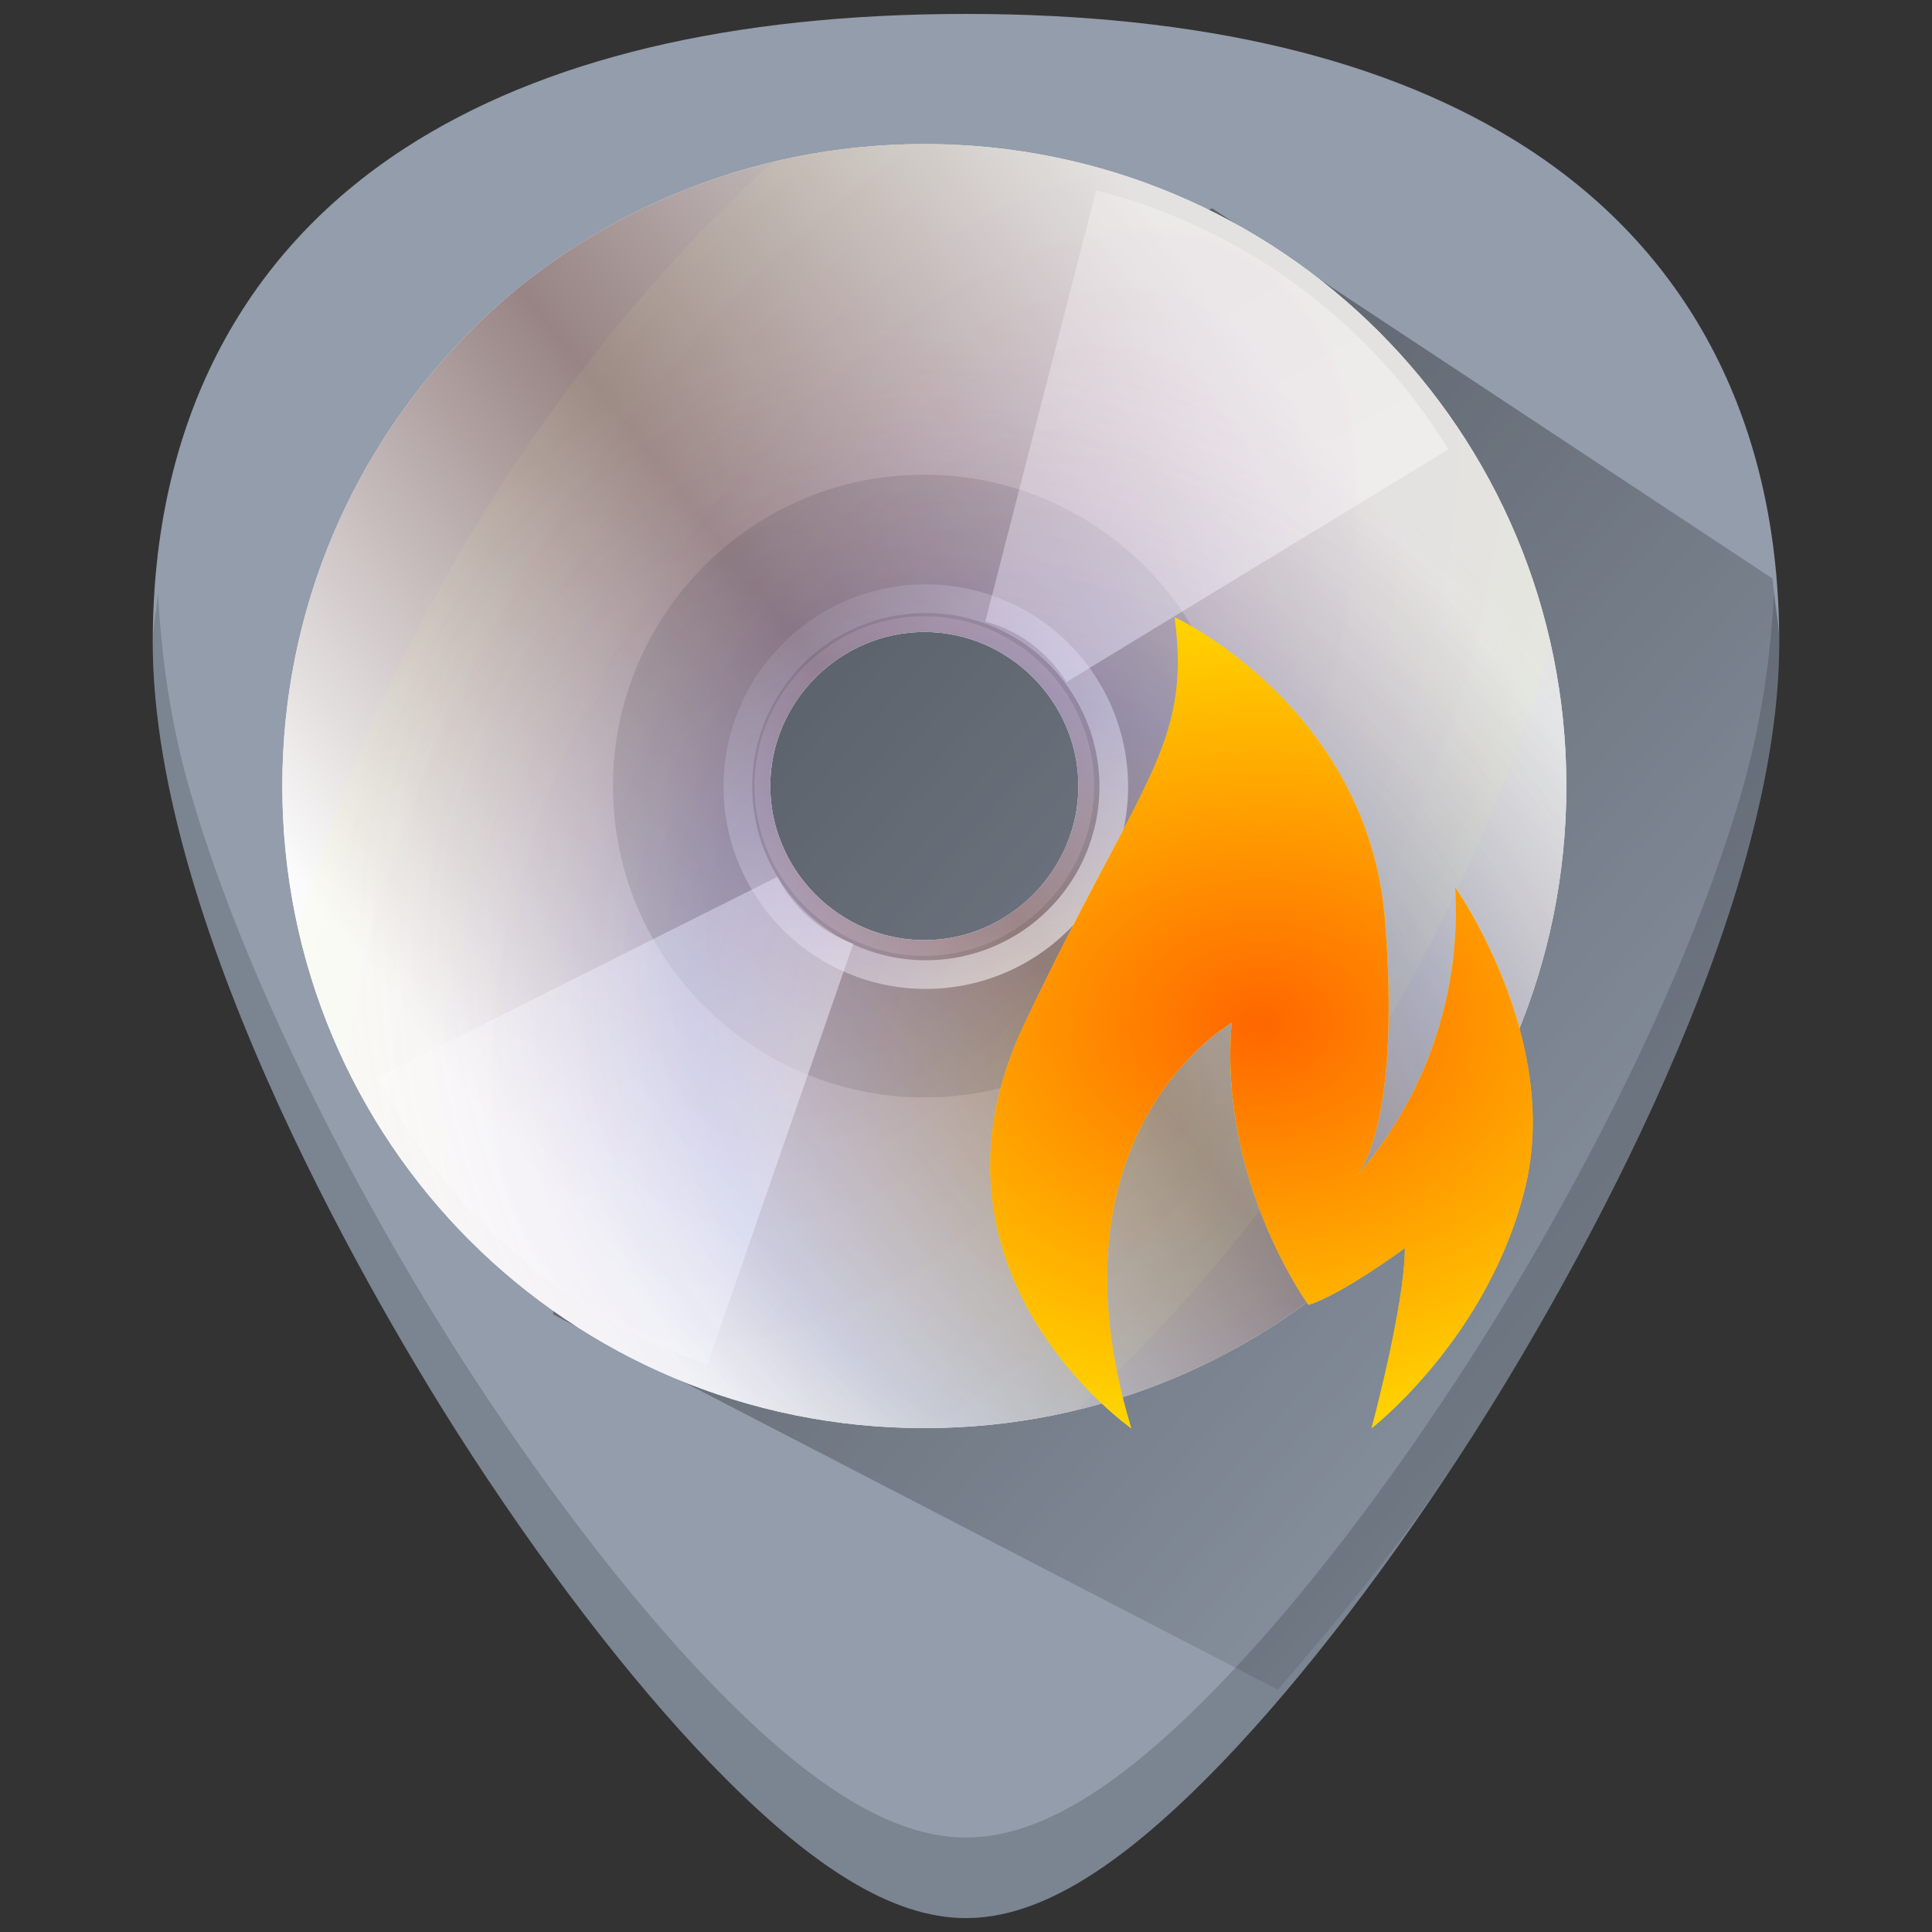 <?xml version="1.0" encoding="UTF-8" standalone="no"?>
<!-- Generator: Adobe Illustrator 19.0.0, SVG Export Plug-In . SVG Version: 6.00 Build 0)  -->

<svg
   xmlns:dc="http://purl.org/dc/elements/1.1/"
   xmlns:cc="http://creativecommons.org/ns#"
   xmlns:rdf="http://www.w3.org/1999/02/22-rdf-syntax-ns#"
   xmlns:svg="http://www.w3.org/2000/svg"
   xmlns="http://www.w3.org/2000/svg"
   xmlns:xlink="http://www.w3.org/1999/xlink"
   xmlns:sodipodi="http://sodipodi.sourceforge.net/DTD/sodipodi-0.dtd"
   xmlns:inkscape="http://www.inkscape.org/namespaces/inkscape"
   version="1.1"
   id="Capa_1"
   x="0px"
   y="0px"
   viewBox="0 0 48 48"
   xml:space="preserve"
   sodipodi:docname="xfburn.svg"
   width="48"
   height="48"
   inkscape:version="0.92.3 (2405546, 2018-03-11)"><rect x="0" y="0" width="48" height="48" fill="#333333" stroke="none"/><defs
   id="defs39"><linearGradient
     inkscape:collect="always"
     id="linearGradient1039"><stop
       style="stop-color:#000000;stop-opacity:1;"
       offset="0"
       id="stop1035" /><stop
       style="stop-color:#000000;stop-opacity:0;"
       offset="1"
       id="stop1037" /></linearGradient><linearGradient
     inkscape:collect="always"
     id="linearGradient1027"><stop
       style="stop-color:#ff6600;stop-opacity:1;"
       offset="0"
       id="stop1023" /><stop
       style="stop-color:#ff6600;stop-opacity:0;"
       offset="1"
       id="stop1025" /></linearGradient><linearGradient
     x1="-27.793"
     y1="137.335"
     x2="-27.793"
     y2="204.285"
     id="linearGradient3381"
     xlink:href="#linearGradient3359"
     gradientUnits="userSpaceOnUse"
     gradientTransform="matrix(0.418,0,0,0.418,34.265,-50.768)" /><linearGradient
     id="linearGradient3359"><stop
       id="stop3361"
       style="stop-color:#f57900;stop-opacity:1"
       offset="0" /><stop
       id="stop3363"
       style="stop-color:#fcaf3e;stop-opacity:1"
       offset="1" /></linearGradient><linearGradient
     gradientTransform="matrix(0.766,0,0,0.766,5.359,0.859)"
     x1="13.71"
     y1="0.869"
     x2="22.563"
     y2="44.227"
     id="linearGradient5355"
     xlink:href="#linearGradient5349"
     gradientUnits="userSpaceOnUse" /><linearGradient
     id="linearGradient5349"><stop
       id="stop5351"
       style="stop-color:#ce5c00;stop-opacity:1"
       offset="0" /><stop
       id="stop5353"
       style="stop-color:#ce5c00;stop-opacity:0.371"
       offset="1" /></linearGradient><linearGradient
     x1="-36.257"
     y1="204.395"
     x2="-36.257"
     y2="129.627"
     id="linearGradient4360"
     xlink:href="#linearGradient3359"
     gradientUnits="userSpaceOnUse"
     gradientTransform="matrix(-0.418,0,0,0.418,15.258,-52.965)" /><radialGradient
     cx="133.841"
     cy="23.914"
     r="21.333"
     fx="133.841"
     fy="23.914"
     id="radialGradient23368"
     xlink:href="#linearGradient3435"
     gradientUnits="userSpaceOnUse"
     gradientTransform="matrix(-0.039,0.011,-0.098,-0.358,12.472,31.057)" /><linearGradient
     x1="12.274"
     y1="32.416"
     x2="35.391"
     y2="14.203"
     id="linearGradient3435"
     gradientUnits="userSpaceOnUse"><stop
       id="stop3437"
       style="stop-color:#ffffc8;stop-opacity:1"
       offset="0" /><stop
       id="stop3439"
       style="stop-color:#9a91ef;stop-opacity:0"
       offset="1" /></linearGradient><radialGradient
     cx="35.511"
     cy="21.618"
     r="21.333"
     fx="35.511"
     fy="21.618"
     id="radialGradient23371"
     xlink:href="#linearGradient3435"
     gradientUnits="userSpaceOnUse"
     gradientTransform="matrix(0.081,-0.015,0.08,0.444,-1.52,6.307)" /><radialGradient
     cx="16.885"
     cy="33.378"
     r="21.333"
     fx="16.885"
     fy="33.378"
     id="radialGradient23374"
     xlink:href="#linearGradient3435"
     gradientUnits="userSpaceOnUse"
     gradientTransform="matrix(0.004,-0.094,0.417,0.018,-13.908,21.001)" /><radialGradient
     cx="53.557"
     cy="48.238"
     r="21.333"
     fx="53.557"
     fy="48.238"
     id="radialGradient23377"
     xlink:href="#linearGradient3421"
     gradientUnits="userSpaceOnUse"
     gradientTransform="matrix(0.121,-0.122,0.331,0.33,3.274,12.345)" /><linearGradient
     x1="12.274"
     y1="32.416"
     x2="35.391"
     y2="14.203"
     id="linearGradient3421"
     gradientUnits="userSpaceOnUse"><stop
       id="stop3423"
       style="stop-color:#ffffff;stop-opacity:1"
       offset="0" /><stop
       id="stop3427"
       style="stop-color:#b8c04c;stop-opacity:0"
       offset="1" /></linearGradient><radialGradient
     cx="26.138"
     cy="38.807"
     r="21.333"
     fx="26.138"
     fy="38.807"
     id="radialGradient23380"
     xlink:href="#linearGradient3406"
     gradientUnits="userSpaceOnUse"
     gradientTransform="matrix(0.589,-0.951,0.513,0.318,-12.35,32.059)" /><linearGradient
     x1="12.274"
     y1="32.416"
     x2="35.391"
     y2="14.203"
     id="linearGradient3406"
     gradientUnits="userSpaceOnUse"><stop
       id="stop3408"
       style="stop-color:#b307ff;stop-opacity:0.822"
       offset="0" /><stop
       id="stop3410"
       style="stop-color:#f0ff8b;stop-opacity:0.644"
       offset="1" /><stop
       id="stop3412"
       style="stop-color:#ffffff;stop-opacity:0"
       offset="1" /></linearGradient><radialGradient
     cx="37.751"
     cy="27.569"
     r="21.333"
     fx="37.751"
     fy="27.569"
     id="radialGradient23383"
     xlink:href="#linearGradient3394"
     gradientUnits="userSpaceOnUse"
     gradientTransform="matrix(0.65,0.733,-0.599,0.53,18.635,-15.326)" /><linearGradient
     x1="12.274"
     y1="32.416"
     x2="35.391"
     y2="14.203"
     id="linearGradient3394"
     gradientUnits="userSpaceOnUse"><stop
       id="stop3396"
       style="stop-color:#fff307;stop-opacity:1"
       offset="0" /><stop
       id="stop3398"
       style="stop-color:#166eff;stop-opacity:1"
       offset="0.5" /><stop
       id="stop3400"
       style="stop-color:#ffffff;stop-opacity:0"
       offset="1" /></linearGradient><linearGradient
     x1="28.703"
     y1="31.495"
     x2="17.743"
     y2="18.367"
     id="linearGradient23353"
     xlink:href="#linearGradient6028"
     gradientUnits="userSpaceOnUse"
     gradientTransform="matrix(0.766,0,0,0.766,4.392,0.456)" /><linearGradient
     id="linearGradient6028"><stop
       id="stop6030"
       style="stop-color:#ffffff;stop-opacity:1"
       offset="0" /><stop
       id="stop6032"
       style="stop-color:#ffffff;stop-opacity:0"
       offset="1" /></linearGradient><linearGradient
     gradientTransform="matrix(0.766,0,0,0.766,-34.641,0.859)"
     x1="10.502"
     y1="3.61"
     x2="48.799"
     y2="54.698"
     id="linearGradient23387"
     xlink:href="#linearGradient6028"
     gradientUnits="userSpaceOnUse" /><linearGradient
     x1="21.125"
     y1="14.625"
     x2="29"
     y2="28"
     id="linearGradient23390"
     xlink:href="#linearGradient4236"
     gradientUnits="userSpaceOnUse"
     gradientTransform="matrix(0.957,0,0,0.957,-0.004,-1.605)" /><linearGradient
     id="linearGradient4236"><stop
       id="stop4238"
       style="stop-color:#ffffff;stop-opacity:0.327"
       offset="0" /><stop
       id="stop4240"
       style="stop-color:#ffffff;stop-opacity:0.604"
       offset="1" /></linearGradient><linearGradient
     x1="12.274"
     y1="32.416"
     x2="35.391"
     y2="14.203"
     id="linearGradient23397"
     xlink:href="#aigrd2"
     gradientUnits="userSpaceOnUse"
     gradientTransform="matrix(0.911,0,0,0.911,1.09,-1.525)" /><linearGradient
     x1="12.274"
     y1="32.416"
     x2="35.391"
     y2="14.203"
     id="aigrd2"
     gradientUnits="userSpaceOnUse"><stop
       id="stop3043"
       style="stop-color:#fbfbfb;stop-opacity:1"
       offset="0" /><stop
       id="stop3045"
       style="stop-color:#988484;stop-opacity:1"
       offset="0.5" /><stop
       id="stop3047"
       style="stop-color:#e4e4e4;stop-opacity:1"
       offset="1" /></linearGradient><linearGradient
     x1="14.997"
     y1="11.188"
     x2="32.511"
     y2="34.307"
     id="linearGradient23400"
     xlink:href="#aigrd1"
     gradientUnits="userSpaceOnUse"
     gradientTransform="matrix(0.911,0,0,0.911,1.09,-1.525)" /><linearGradient
     x1="14.997"
     y1="11.188"
     x2="32.511"
     y2="34.307"
     id="aigrd1"
     gradientUnits="userSpaceOnUse"><stop
       id="stop3034"
       style="stop-color:#ebebeb;stop-opacity:1"
       offset="0" /><stop
       id="stop3036"
       style="stop-color:#ffffff;stop-opacity:1"
       offset="0.5" /><stop
       id="stop3038"
       style="stop-color:#ebebeb;stop-opacity:1"
       offset="1" /></linearGradient><linearGradient
     inkscape:collect="always"
     xlink:href="#linearGradient4236"
     id="linearGradient992"
     gradientUnits="userSpaceOnUse"
     gradientTransform="matrix(0.957,0,0,0.957,-0.004,-1.605)"
     x1="21.125"
     y1="14.625"
     x2="29"
     y2="28" /><radialGradient
     inkscape:collect="always"
     xlink:href="#linearGradient1027"
     id="radialGradient1031"
     cx="31.341"
     cy="25.412"
     fx="31.341"
     fy="25.412"
     r="6.74"
     gradientTransform="matrix(2.745,-0.038,0.029,2.096,-55.445,-26.642)"
     gradientUnits="userSpaceOnUse" /><linearGradient
     inkscape:collect="always"
     xlink:href="#linearGradient1039"
     id="linearGradient1041"
     x1="13.365"
     y1="5.882"
     x2="48.282"
     y2="36.565"
     gradientUnits="userSpaceOnUse"
     gradientTransform="translate(60)" /><linearGradient
     inkscape:collect="always"
     xlink:href="#linearGradient1039"
     id="linearGradient1061"
     gradientUnits="userSpaceOnUse"
     x1="13.365"
     y1="5.882"
     x2="48.282"
     y2="36.565" /></defs><sodipodi:namedview
   pagecolor="#ffffff"
   bordercolor="#666666"
   borderopacity="1"
   objecttolerance="10"
   gridtolerance="10"
   guidetolerance="10"
   inkscape:pageopacity="0"
   inkscape:pageshadow="2"
   inkscape:window-width="1366"
   inkscape:window-height="719"
   id="namedview37"
   showgrid="false"
   showguides="true"
   inkscape:guide-bbox="true"
   inkscape:zoom="7.5130096"
   inkscape:cx="24"
   inkscape:cy="24"
   inkscape:window-x="0"
   inkscape:window-y="25"
   inkscape:window-maximized="1"
   inkscape:current-layer="Capa_1" />


<g
   id="g6"
   transform="translate(0,-464)">
</g>
<g
   id="g8"
   transform="translate(0,-464)">
</g>
<g
   id="g10"
   transform="translate(0,-464)">
</g>
<g
   id="g12"
   transform="translate(0,-464)">
</g>
<g
   id="g14"
   transform="translate(0,-464)">
</g>
<g
   id="g16"
   transform="translate(0,-464)">
</g>
<g
   id="g18"
   transform="translate(0,-464)">
</g>
<g
   id="g20"
   transform="translate(0,-464)">
</g>
<g
   id="g22"
   transform="translate(0,-464)">
</g>
<g
   id="g24"
   transform="translate(0,-464)">
</g>
<g
   id="g26"
   transform="translate(0,-464)">
</g>
<g
   id="g28"
   transform="translate(0,-464)">
</g>
<g
   id="g30"
   transform="translate(0,-464)">
</g>
<g
   id="g32"
   transform="translate(0,-464)">
</g>
<g
   id="g34"
   transform="translate(0,-464)">
</g>
<g
   id="g915"><path
     id="path829"
     d="m 24.001,0.346 c -5.833,0 -10.522,1.12 -13.936,3.332 -4.101,2.657 -6.27,6.902 -6.27,12.271 0,7.227 5.806,16.885 7.586,19.674 2.032,3.183 4.25,6.08 6.246,8.156 2.542,2.644 4.568,3.875 6.373,3.875 1.805,0 3.829,-1.231 6.371,-3.875 1.996,-2.076 4.214,-4.973 6.246,-8.156 C 38.398,32.835 44.204,23.176 44.204,15.949 44.204,10.579 42.038,6.335 37.937,3.678 34.523,1.466 29.834,0.346 24.001,0.346 Z"
     style="fill:#939dac;stroke-width:0.092"
     inkscape:connector-curvature="0" /><path
     inkscape:connector-curvature="0"
     id="path1033"
     d="m 31.748,41.98 c 1.617,-1.88 3.285,-3.876 4.869,-6.357 0.89,-1.394 2.787,-4.505 4.461,-8.172 0.837,-1.833 1.619,-3.806 2.191,-5.771 0.572,-1.965 0.934,-3.924 0.934,-5.73 1e-5,-0.556 -0.12,-1.045 -0.166,-1.576 L 30.117,5.176 22.965,8.188 15.623,17.412 13.74,32.658 Z"
     style="fill:url(#linearGradient1061);fill-opacity:1;stroke:none;stroke-width:1px;stroke-linecap:butt;stroke-linejoin:miter;stroke-opacity:1;opacity:0.5" /><g
     id="g1097"><path
       inkscape:connector-curvature="0"
       style="fill:url(#linearGradient23400);fill-rule:nonzero;stroke:none;stroke-width:0.766;stroke-miterlimit:4"
       id="path3040"
       d="m 22.965,3.579 c -8.841,0 -15.951,7.109 -15.951,15.951 0,8.841 7.109,15.951 15.951,15.951 8.841,0 15.951,-7.109 15.951,-15.951 0,-8.841 -7.109,-15.951 -15.951,-15.951 z m 0,19.779 c -2.096,0 -3.828,-1.732 -3.828,-3.828 0,-2.096 1.732,-3.828 3.828,-3.828 2.096,0 3.828,1.732 3.828,3.828 0,2.096 -1.732,3.828 -3.828,3.828 z" /><path
       inkscape:connector-curvature="0"
       style="fill:url(#linearGradient23397);fill-rule:nonzero;stroke:none;stroke-width:0.766;stroke-miterlimit:4;stroke-opacity:1"
       id="path3049"
       d="m 22.965,3.579 c -8.841,0 -15.951,7.109 -15.951,15.951 0,8.841 7.109,15.951 15.951,15.951 8.841,0 15.951,-7.109 15.951,-15.951 0,-8.841 -7.109,-15.951 -15.951,-15.951 z m 0,19.779 c -2.096,0 -3.828,-1.732 -3.828,-3.828 0,-2.096 1.732,-3.828 3.828,-3.828 2.096,0 3.828,1.732 3.828,3.828 0,2.096 -1.732,3.828 -3.828,3.828 z" /><path
       inkscape:connector-curvature="0"
       style="opacity:0.11;fill-rule:nonzero;stroke:none;stroke-width:0.766;stroke-miterlimit:4"
       id="path3051"
       d="m 22.965,11.793 c -4.32,0 -7.736,3.516 -7.736,7.736 0,4.32 3.516,7.736 7.736,7.736 4.32,0 7.736,-3.516 7.736,-7.736 0,-4.32 -3.516,-7.736 -7.736,-7.736 z m 0,11.956 c -2.311,0 -4.22,-1.909 -4.22,-4.22 0,-2.311 1.909,-4.22 4.22,-4.22 2.311,0 4.22,1.909 4.22,4.22 0,2.311 -1.909,4.22 -4.22,4.22 z" /><path
       inkscape:connector-curvature="0"
       style="fill:url(#linearGradient992);fill-opacity:1;fill-rule:nonzero;stroke:none;stroke-width:0.766;stroke-miterlimit:4;stroke-opacity:1"
       id="path3916"
       d="m 27.233,4.729 -2.754,10.715 c 0.861,0.229 1.55,0.762 2.018,1.5 l 9.488,-5.78 C 34.044,8.002 30.928,5.675 27.233,4.729 Z" /><path
       inkscape:connector-curvature="0"
       style="fill:url(#linearGradient23390);fill-opacity:1;fill-rule:nonzero;stroke:none;stroke-width:0.766;stroke-miterlimit:4;stroke-opacity:1"
       id="path4214"
       d="m 17.575,33.897 3.625,-10.452 c -0.839,-0.299 -1.482,-0.887 -1.887,-1.66 l -9.931,4.98 c 1.674,3.311 4.588,5.885 8.193,7.132 z" /><path
       inkscape:connector-curvature="0"
       style="display:inline;overflow:visible;visibility:visible;opacity:0.672;fill:none;fill-opacity:0.316;fill-rule:nonzero;stroke:url(#linearGradient23353);stroke-width:0.712;stroke-linecap:butt;stroke-linejoin:miter;stroke-miterlimit:4;stroke-dashoffset:0;stroke-opacity:1;marker:none;marker-start:none;marker-mid:none;marker-end:none"
       id="path6026"
       d="m 27.671,19.544 a 4.669,4.669 0 1 1 -9.339,0 4.669,4.669 0 1 1 9.339,0 z" /><path
       inkscape:connector-curvature="0"
       style="opacity:0.114;fill:url(#radialGradient23383);fill-opacity:1;fill-rule:nonzero;stroke:none;stroke-width:0.766;stroke-miterlimit:4;stroke-opacity:1"
       id="path3390"
       d="m 22.965,3.579 c -8.841,0 -15.951,7.109 -15.951,15.951 0,8.841 7.109,15.951 15.951,15.951 8.841,0 15.951,-7.109 15.951,-15.951 0,-8.841 -7.109,-15.951 -15.951,-15.951 z m 0,19.779 c -2.096,0 -3.828,-1.732 -3.828,-3.828 0,-2.096 1.732,-3.828 3.828,-3.828 2.096,0 3.828,1.732 3.828,3.828 0,2.096 -1.732,3.828 -3.828,3.828 z" /><path
       inkscape:connector-curvature="0"
       style="opacity:0.097;fill:url(#radialGradient23380);fill-opacity:1;fill-rule:nonzero;stroke:none;stroke-width:0.766;stroke-miterlimit:4;stroke-opacity:1"
       id="path3404"
       d="m 22.965,3.579 c -8.841,0 -15.951,7.109 -15.951,15.951 0,8.841 7.109,15.951 15.951,15.951 8.841,0 15.951,-7.109 15.951,-15.951 0,-8.841 -7.109,-15.951 -15.951,-15.951 z m 0,19.779 c -2.096,0 -3.828,-1.732 -3.828,-3.828 0,-2.096 1.732,-3.828 3.828,-3.828 2.096,0 3.828,1.732 3.828,3.828 0,2.096 -1.732,3.828 -3.828,3.828 z" /><path
       inkscape:connector-curvature="0"
       style="fill:#ffff00;stroke-width:0.055"
       d="m 29.185,15.335 c 0,10e-7 4.81,2.239 5.226,7.548 0.295,3.782 -0.209,5.414 -0.523,6.043 -0.056,0.122 -0.129,0.234 -0.217,0.335 1.749,-1.983 2.641,-4.578 2.481,-7.217 0,0 2.651,3.744 1.738,7.472 -0.914,3.728 -3.816,5.972 -3.816,5.972 0,0 0.829,-3.068 0.829,-4.478 0,0 -1.572,1.161 -2.395,1.41 0,0 -2.239,-3.069 -1.907,-7.009 0,0 -4.733,2.695 -2.493,10.078 0,0 -5.576,-3.896 -2.663,-10.035 2.912,-6.14 4.156,-6.884 3.741,-10.119 z"
       id="path2" /><path
       inkscape:connector-curvature="0"
       style="fill:url(#radialGradient1031);stroke-width:0.055;stroke:none;fill-opacity:1"
       d="m 29.185,15.335 c 0,10e-7 4.81,2.239 5.226,7.548 0.295,3.782 -0.209,5.414 -0.523,6.043 -0.056,0.122 -0.129,0.234 -0.217,0.335 1.749,-1.983 2.641,-4.578 2.481,-7.217 0,0 2.651,3.744 1.738,7.472 -0.914,3.728 -3.816,5.972 -3.816,5.972 0,0 0.829,-3.068 0.829,-4.478 0,0 -1.572,1.161 -2.395,1.41 0,0 -2.239,-3.069 -1.907,-7.009 0,0 -4.733,2.695 -2.493,10.078 0,0 -5.576,-3.896 -2.663,-10.035 2.912,-6.14 4.156,-6.884 3.741,-10.119 z"
       id="path2-3" /></g><path
     inkscape:connector-curvature="0"
     id="path1085"
     d="m 3.926,14.736 c -0.027,0.413 -0.129,0.785 -0.129,1.213 0,7.227 5.804,16.885 7.584,19.674 2.032,3.183 4.25,6.08 6.246,8.156 2.542,2.644 4.568,3.875 6.373,3.875 1.805,0 3.829,-1.231 6.371,-3.875 1.996,-2.076 4.214,-4.973 6.246,-8.156 1.78,-2.788 7.586,-12.447 7.586,-19.674 7e-6,-0.428 -0.102,-0.8 -0.129,-1.213 -0.084,1.592 -0.311,3.248 -0.805,4.943 -0.572,1.965 -1.354,3.938 -2.191,5.771 -1.674,3.667 -3.571,6.778 -4.461,8.172 -2.032,3.183 -4.25,6.08 -6.246,8.156 -1.271,1.322 -2.412,2.291 -3.461,2.93 -1.049,0.638 -2.008,0.945 -2.91,0.945 -0.902,0 -1.858,-0.307 -2.908,-0.945 C 20.042,44.071 18.898,43.101 17.627,41.779 15.631,39.703 13.413,36.806 11.381,33.623 10.491,32.229 8.596,29.118 6.922,25.451 6.085,23.618 5.303,21.645 4.73,19.68 4.237,17.984 4.009,16.328 3.926,14.736 Z"
     style="fill:#1c1f24;stroke-width:0.092;opacity:0.2" /></g></svg>